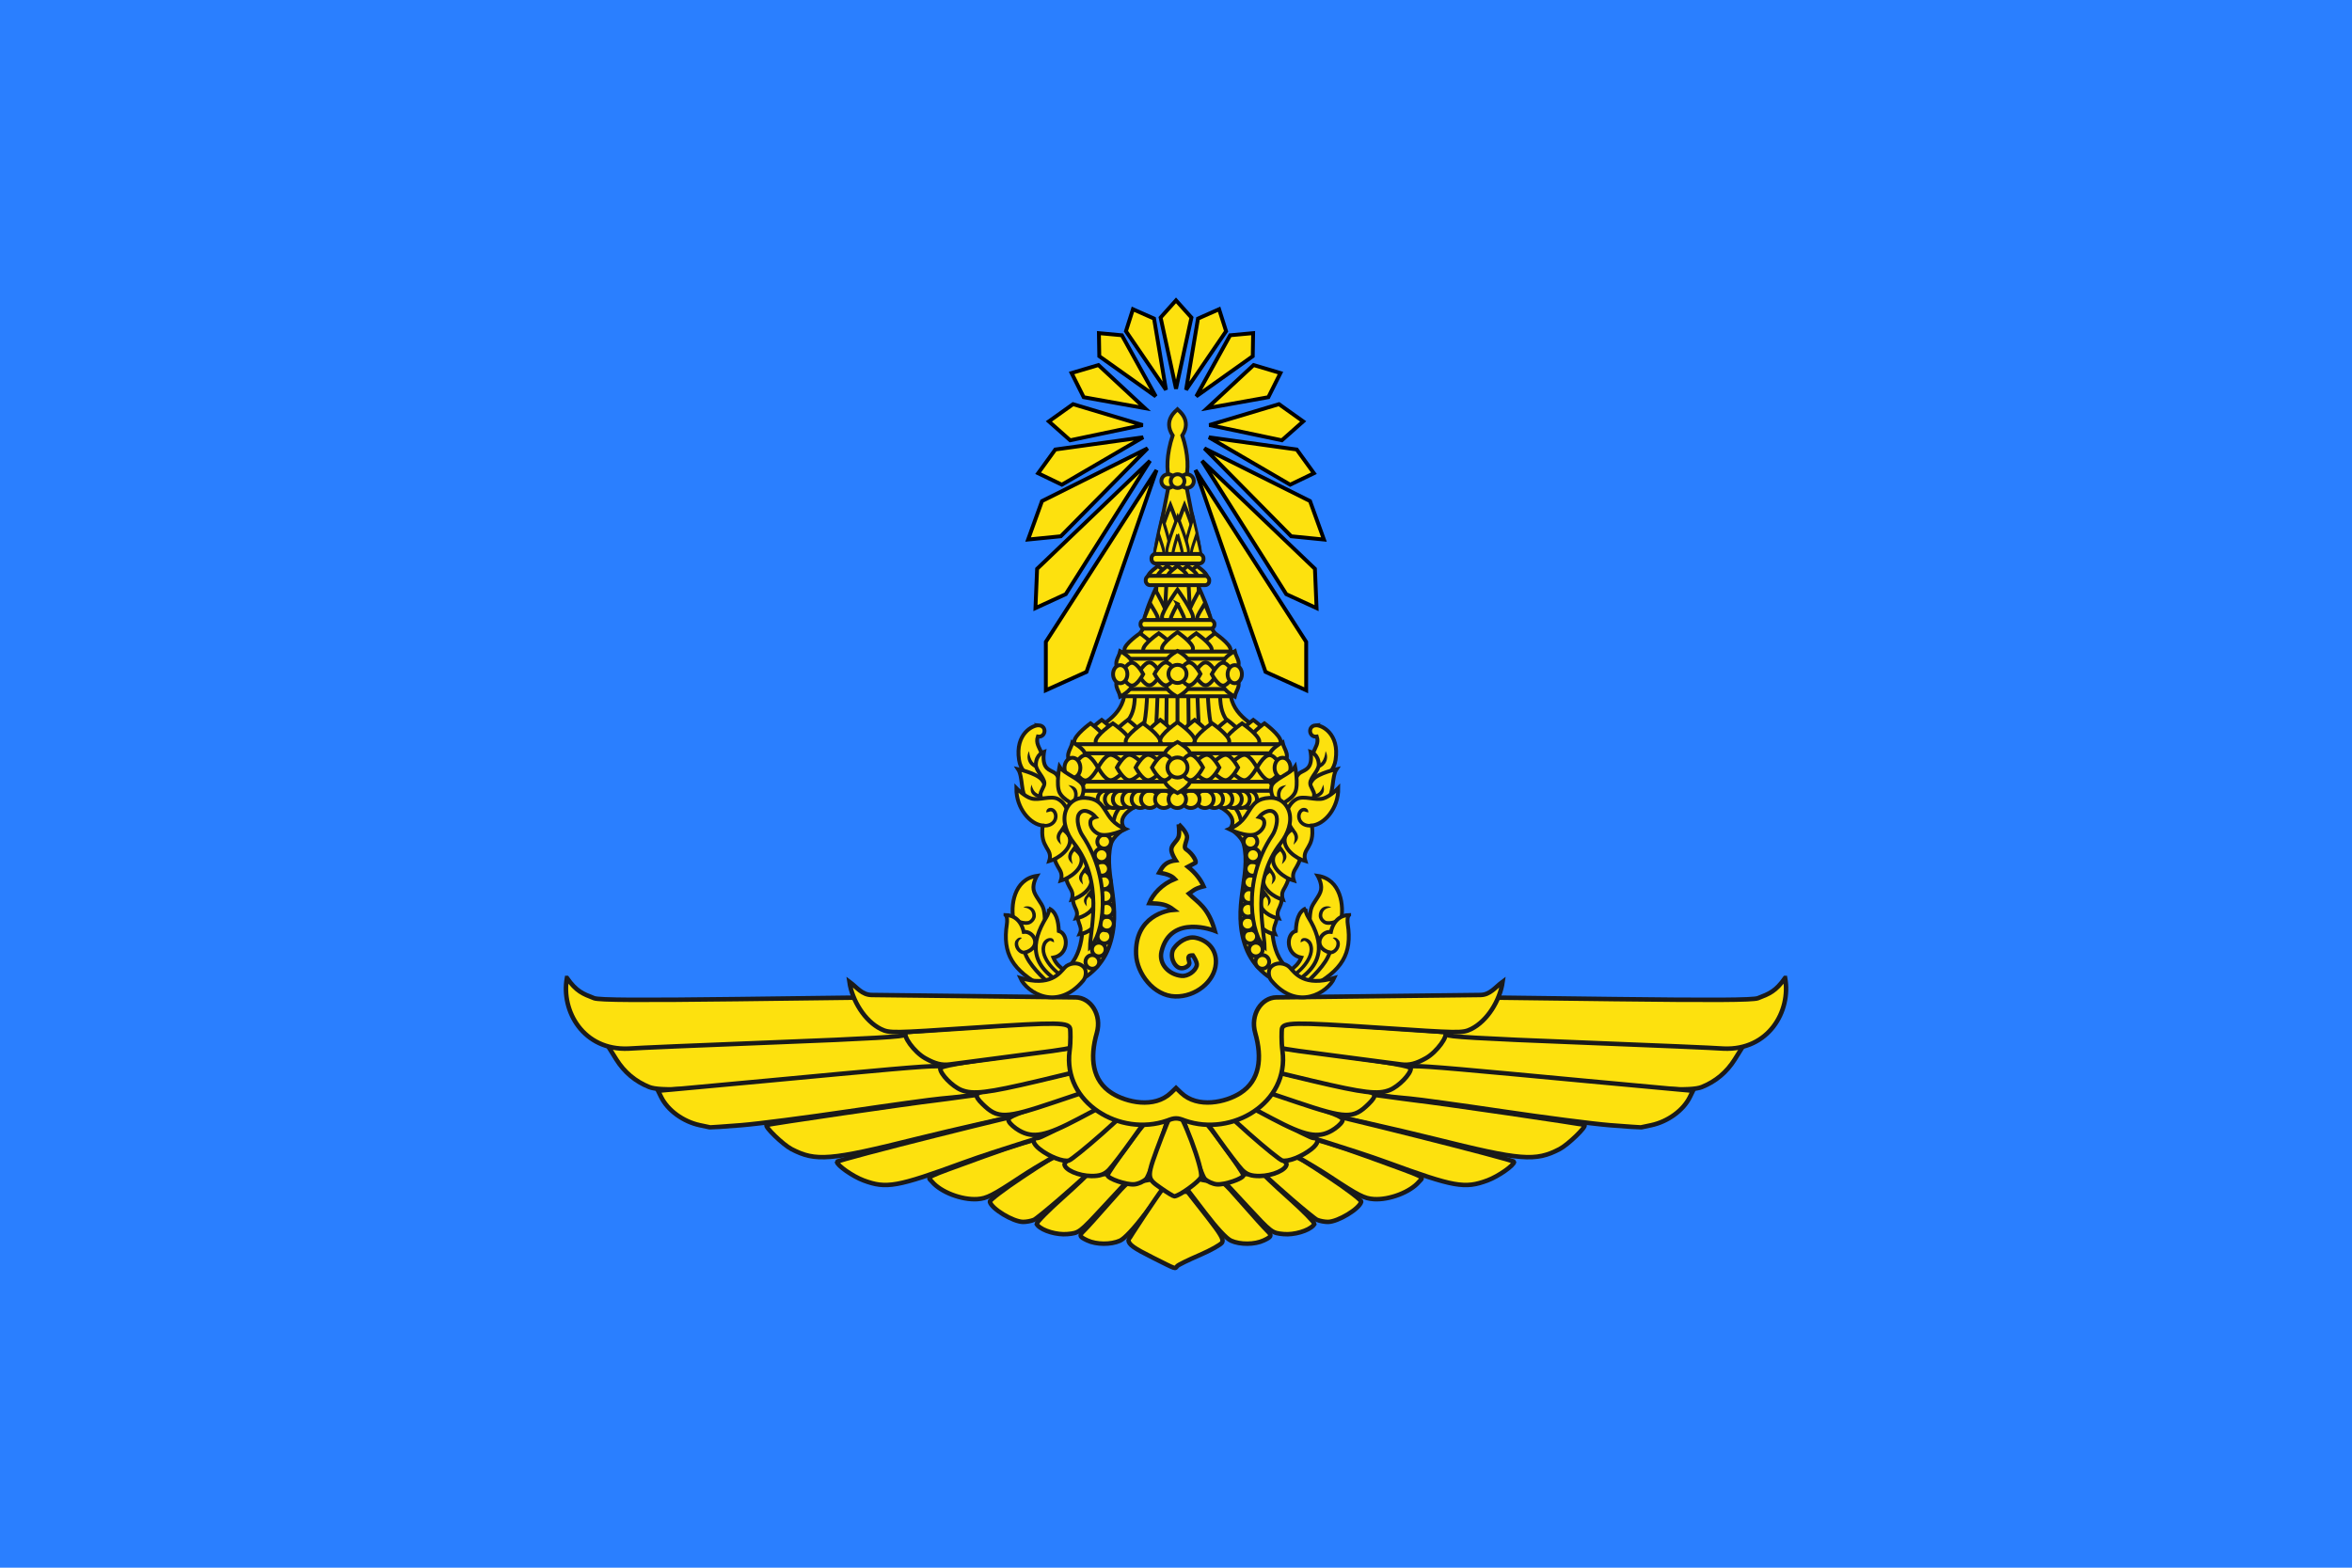 <?xml version="1.0" encoding="UTF-8"?>
<svg version="1.0" viewBox="0 0 9000 6000" xmlns="http://www.w3.org/2000/svg" xmlns:cc="http://creativecommons.org/ns#" xmlns:dc="http://purl.org/dc/elements/1.1/" xmlns:rdf="http://www.w3.org/1999/02/22-rdf-syntax-ns#" xmlns:xlink="http://www.w3.org/1999/xlink">
<g transform="translate(4125 2467.6)">
<rect x="-4125" y="-2467.6" width="9e3" height="6e3" fill="#2a7fff"/>
<g transform="matrix(9.816 0 0 9.816 -6993.9 -1914.1)" fill="#fde10e">
<path d="m750.71 60.725-6.006 6.701 6.006 27.762 6.008-27.762zm-16.793 3.455-2.725 8.578 15.602 22.848-4.646-27.781zm33.586 0-8.229 3.644-4.646 27.781 15.602-22.848zm-46.852 9.322 0.15 8.998 22.004 15.639-13.193-23.807zm60.119 0-8.961 0.83-13.193 23.807 22.002-15.639zm-60.307 12.443-10.465 3.111 4.719 9.422 23.836 4.277zm60.494 0-18.092 16.811 23.838-4.277 4.719-9.422zm-70.389 15.25-9.422 6.723 8.295 7.361 28.283-5.938zm80.283 0-27.156 8.146 28.281 5.938 8.297-7.361zm-52.955 12.922-34.236 4.756-6.701 9.254 9.254 4.467zm25.627 0 31.684 18.477 9.254-4.467-6.701-9.254zm-23.887 4.293-41.166 20.566-5.424 14.998 12.764-1.275zm22.146 0 33.826 34.289 12.764 1.275-5.424-14.998zm-21.203 4.873-44.023 42.111-0.639 15.316 11.807-5.424zm20.258 0 32.855 52.004 11.809 5.424-0.639-15.316zm-17.721 3.617-43.15 66.982v18.865l15.848-7.168zm15.186 0 27.303 78.68 15.848 7.168v-18.865z" fill-rule="evenodd" stroke="#000" stroke-linecap="round" stroke-width="1.5"/>
<g transform="translate(.743 22.23)" fill-rule="evenodd" stroke="#1a1a1a" stroke-width="1.75">
<path d="m795.99 372.39c1.793 0.164 4.573 1.993 13.461 7.884 7.119 4.718 12.849 9.082 12.704 9.68-0.661 2.743-9.056 7.816-12.966 7.85-1.244 0.011-3.142-0.342-4.215-0.798-1.526-0.649-17.391-14.291-21.281-18.295-1.281-1.319 2.064-4.457 4.739-4.457 1.334 0 3.704-0.563 5.262-1.264 0.884-0.398 1.482-0.673 2.297-0.599z"/>
<path d="m772.35 378.24c0.458 0.015 0.955 0.178 1.541 0.466 1.362 0.668 3.1 0.68 5.727 0.033 2.08-0.512 3.808-0.664 3.808-0.299 0 0.365 4.723 4.873 10.495 10.012 5.592 4.979 9.974 9.448 10.001 10.146l-0.436 0.599c-1.904 2.082-7.479 3.757-11.6 3.36-4.567-0.44-4.633-0.477-14.333-10.944l-9.739-10.511 2.064-1.696c1.022-0.84 1.707-1.19 2.471-1.164z"/>
<path d="m757.96 380.68c0.393-0.03 0.802 0.124 1.279 0.399 0.881 0.507 3.163 0.784 5.088 0.632 3.442-0.273 3.635-0.143 11.454 8.782 4.372 4.989 8.664 9.75 9.536 10.578 1.609 1.53 1.943 2.153 0.669 2.994-0.425 0.28-1.037 0.593-1.832 0.965-3.529 1.651-9.18 1.698-12.733 0.1-1.791-0.805-5.468-4.746-10.204-10.944l-7.384-9.68 1.89-2.162c0.947-1.085 1.584-1.614 2.239-1.663z"/>
<path d="m851.59 324.86c0.1-0.246 110.09 4.09 116.43 4.59l2.733 0.233-2.965 4.757c-3.131 4.993-7.43 8.601-12.821 10.777-4.227 1.706-17.766 1.057-52.068-2.461-29.02-2.977-55.64-5.356-59.627-5.356h-2.617l3.808-2.728c3.059-2.181 5.25-5.216 7.123-9.813z"/>
<path d="m841.89 337.05c6.061-0.061 22.497 1.523 68.32 5.821 16.92 1.587 33.13 3.076 36.02 3.327l5.262 0.466-1.192 2.428c-2.518 5.186-8.6 9.63-15.088 11.011-1.935 0.412-3.693 0.779-3.925 0.832-0.232 0.053-5.75-0.31-12.239-0.832-6.49-0.522-25.262-2.953-41.718-5.389-16.456-2.436-32.747-4.687-36.224-4.99-3.477-0.303-8.012-0.759-10.059-1.031l-3.721-0.499 3.314-1.63c3.658-1.792 6.611-4.925 7.442-7.883 0.272-0.97 0.172-1.594 3.808-1.63z"/>
<path d="m818.84 347.44c0.495 0.01 1.05 0.04 1.686 0.068 2.816 0.108 18.398 2.412 22.57 2.885 9.714 1.101 65.625 9.256 66.11 9.646 0.819 0.66-6.441 7.677-9.71 9.38-9.427 4.912-15.028 4.452-48.957-4.025-14.753-3.686-37.934-8.789-39.461-9.139l-2.762-0.632 3.547-4.158c3.091-3.609 3.511-4.094 6.977-4.025z"/>
<path d="m800.65 364.94c2.516 0.158 12.361 3.135 23.995 7.379 24.224 8.836 21.859 7.671 20.031 9.846-3.376 4.015-11.522 7.144-17.589 6.753-3.715-0.24-5.974-1.375-17.065-8.715-7.031-4.653-16.611-9.834-16.611-10.174 0-1.371 4.033-4.575 6.367-5.056 0.223-0.046 0.513-0.056 0.872-0.033z"/>
<path d="m802.08 354.34c2.696-0.11 79.68 19.251 79.68 20.042 0 1.371-6.167 5.685-10.379 7.252-8.886 3.305-12.929 2.579-38.957-6.952-12.955-4.744-37.366-12.08-37.903-12.292-1.489-0.588 5.435-7.963 7.559-8.05z"/>
<path d="m752.86 355.27c0.667 0.086 2.101 0.371 3.683 0.765 3.364 0.838 4.814 2.304 11.798 11.84 4.379 5.979 7.95 11.264 7.921 11.722-0.085 1.355-7.26 3.813-10.375 3.562-1.583-0.127-3.694-1.087-4.712-2.142-1.506-1.56-9.492-25.226-8.698-25.777 0.03-0.021 0.16 0 0.383 0.031z"/>
<path d="m764.96 354.55c1.704-0.027 3.316 0.237 4.004 0.732 10.922 7.868 24.101 18.795 24.101 19.971 0 2.215-5.421 4.617-10.501 4.665-3.292 0.031-5.074-0.589-6.837-2.39-1.315-1.344-5.566-6.925-9.444-12.376l-7.064-9.908 4.042-0.578c0.565-0.081 1.132-0.107 1.7-0.116z"/>
<path d="m773.56 351.15c1.888-0.141 5.63 1.537 15.022 6.602 7.503 4.046 14.161 7.34 14.823 7.34 2.52 0 2.203 2.067-0.693 4.349-3.724 2.934-9.203 5.051-11.357 4.427-0.89-0.257-6.673-4.923-12.876-10.408-8.931-7.897-10.921-10.104-9.508-10.602 0.981-0.346 2.716-1.05 3.863-1.554 0.205-0.091 0.457-0.135 0.726-0.155z"/>
<path d="m783.27 346.06 16.155 5.436c15.039 5.075 16.093 5.599 15.277 7.204-0.483 0.949-2.274 2.511-4.009 3.504-5.439 3.111-10.369 2.129-23.179-4.65l-11.033-5.829 3.395-2.849 3.395-2.816z"/>
<path d="m786.39 338.77c0.298 0 7.551 1.617 16.102 3.613 8.551 1.996 17.664 3.914 20.248 4.255 5.332 0.705 5.776 1.77 2.283 5.201-5.975 5.867-8.743 5.776-28.178-0.777l-15.441-5.201 2.223-3.546c1.221-1.951 2.466-3.546 2.764-3.546z"/>
<path d="m787.77 329.77c0.119-0.196 12.25 1.322 26.962 3.35 18.829 2.596 26.751 4.024 26.754 4.85 9e-3 2.157-4.687 6.997-8.175 8.409-4.582 1.856-9.93 1.209-30.172-3.559-9.006-2.121-16.622-3.996-16.914-4.187-0.444-0.291 0.853-7.722 1.546-8.863z"/>
<path d="m795.77 320c4.998 0.014 13.188 0.596 26.572 1.464 17.479 1.133 32.059 2.219 32.387 2.428 1.703 1.091-3.098 7.704-7.326 10.079-3.968 2.229-6.527 2.853-9.71 2.428-1.622-0.217-12.25-1.599-23.606-3.094-28.968-3.811-26.107-2.981-26.107-7.651 0-4.167-0.539-5.68 7.791-5.655z"/>
<path d="m703.56 372.39c-1.793 0.164-4.573 1.993-13.461 7.884-7.119 4.718-12.849 9.082-12.704 9.68 0.661 2.743 9.056 7.816 12.966 7.85 1.244 0.011 3.142-0.342 4.215-0.798 1.526-0.649 17.391-14.291 21.281-18.295 1.281-1.319-2.064-4.457-4.739-4.457-1.334 0-3.704-0.563-5.262-1.264-0.884-0.398-1.482-0.673-2.297-0.599z"/>
<path d="m727.2 378.24c-0.458 0.015-0.955 0.178-1.541 0.466-1.362 0.668-3.1 0.68-5.727 0.033-2.08-0.512-3.808-0.664-3.808-0.299 0 0.365-4.723 4.873-10.495 10.012-5.592 4.979-9.974 9.448-10.001 10.146l0.436 0.599c1.904 2.082 7.479 3.757 11.6 3.36 4.567-0.44 4.633-0.477 14.333-10.944l9.739-10.511-2.064-1.696c-1.022-0.84-1.707-1.19-2.471-1.164z"/>
<path d="m741.59 380.68c-0.393-0.03-0.802 0.124-1.279 0.399-0.881 0.507-3.163 0.784-5.088 0.632-3.442-0.273-3.635-0.143-11.454 8.782-4.372 4.989-8.664 9.75-9.536 10.578-1.609 1.53-1.943 2.153-0.669 2.994 0.425 0.28 1.037 0.593 1.832 0.965 3.529 1.651 9.18 1.698 12.733 0.1 1.791-0.805 5.468-4.746 10.204-10.944l7.384-9.68-1.89-2.162c-0.947-1.085-1.584-1.614-2.239-1.663z"/>
<path d="m647.97 324.86c-0.1-0.246-110.09 4.09-116.43 4.59l-2.733 0.233 2.965 4.757c3.131 4.993 7.43 8.601 12.821 10.777 4.227 1.706 17.766 1.057 52.068-2.461 29.02-2.977 55.64-5.356 59.627-5.356h2.617l-3.808-2.728c-3.059-2.181-5.25-5.216-7.123-9.813z"/>
<path d="m657.66 337.05c-6.061-0.061-22.497 1.523-68.32 5.821-16.92 1.587-33.13 3.076-36.02 3.327l-5.262 0.466 1.192 2.428c2.518 5.186 8.6 9.63 15.088 11.011 1.935 0.412 3.693 0.779 3.925 0.832 0.232 0.053 5.75-0.31 12.239-0.832 6.49-0.522 25.262-2.953 41.718-5.389 16.456-2.436 32.747-4.687 36.224-4.99 3.477-0.303 8.012-0.759 10.059-1.031l3.721-0.499-3.314-1.63c-3.658-1.792-6.611-4.925-7.442-7.883-0.272-0.97-0.172-1.594-3.808-1.63z"/>
<path d="m680.72 347.44c-0.495 0.01-1.05 0.04-1.686 0.068-2.816 0.108-18.398 2.412-22.57 2.885-9.714 1.101-65.625 9.256-66.11 9.646-0.819 0.66 6.441 7.677 9.71 9.38 9.427 4.912 15.028 4.452 48.957-4.025 14.753-3.686 37.934-8.789 39.461-9.139l2.762-0.632-3.547-4.158c-3.091-3.609-3.511-4.094-6.977-4.025z"/>
<path d="m698.91 364.94c-2.516 0.158-12.361 3.135-23.995 7.379-24.224 8.836-21.859 7.671-20.031 9.846 3.376 4.015 11.522 7.144 17.589 6.753 3.715-0.24 5.974-1.375 17.065-8.715 7.031-4.653 16.611-9.834 16.611-10.174 0-1.371-4.033-4.575-6.367-5.056-0.223-0.046-0.513-0.056-0.872-0.033z"/>
<path d="m697.47 354.34c-2.696-0.11-79.68 19.251-79.68 20.042 0 1.371 6.167 5.685 10.379 7.252 8.886 3.305 12.929 2.579 38.957-6.952 12.955-4.744 37.366-12.08 37.903-12.292 1.489-0.588-5.435-7.963-7.559-8.05z"/>
<path d="m746.69 355.27c-0.667 0.086-2.101 0.371-3.683 0.765-3.364 0.838-4.814 2.304-11.798 11.84-4.379 5.979-7.95 11.264-7.921 11.722 0.085 1.355 7.26 3.813 10.375 3.562 1.583-0.127 3.694-1.087 4.712-2.142 1.506-1.56 9.492-25.226 8.698-25.777-0.03-0.021-0.16 0-0.383 0.031z"/>
<path d="m734.59 354.55c-1.704-0.027-3.316 0.237-4.004 0.732-10.922 7.868-24.101 18.795-24.101 19.971 0 2.215 5.421 4.617 10.501 4.665 3.292 0.031 5.074-0.589 6.837-2.39 1.315-1.344 5.566-6.925 9.444-12.376l7.064-9.908-4.042-0.578c-0.565-0.081-1.132-0.107-1.7-0.116z"/>
<path d="m725.99 351.15c-1.888-0.141-5.63 1.537-15.022 6.602-7.503 4.046-14.161 7.34-14.823 7.34-2.52 0-2.203 2.067 0.693 4.349 3.724 2.934 9.203 5.051 11.357 4.427 0.89-0.257 6.673-4.923 12.876-10.408 8.931-7.897 10.921-10.104 9.508-10.602-0.981-0.346-2.716-1.05-3.863-1.554-0.205-0.091-0.457-0.135-0.726-0.155z"/>
<path d="m716.28 346.06-16.155 5.436c-15.039 5.075-16.093 5.599-15.277 7.204 0.483 0.949 2.274 2.511 4.009 3.504 5.439 3.111 10.369 2.129 23.179-4.65l11.033-5.829-3.395-2.849-3.395-2.816z"/>
<path d="m713.16 338.77c-0.298 0-7.551 1.617-16.102 3.613-8.551 1.996-17.664 3.914-20.248 4.255-5.332 0.705-5.776 1.77-2.283 5.201 5.975 5.867 8.743 5.776 28.178-0.777l15.441-5.201-2.223-3.546c-1.221-1.951-2.466-3.546-2.764-3.546z"/>
<path d="m711.78 329.77c-0.119-0.196-12.25 1.322-26.962 3.35-18.829 2.596-26.751 4.024-26.754 4.85-9e-3 2.157 4.687 6.997 8.175 8.409 4.582 1.856 9.93 1.209 30.172-3.559 9.006-2.121 16.622-3.996 16.914-4.187 0.444-0.291-0.853-7.722-1.546-8.863z"/>
<path d="m703.78 320c-4.998 0.014-13.188 0.596-26.572 1.464-17.479 1.133-32.059 2.219-32.387 2.428-1.703 1.091 3.098 7.704 7.326 10.079 3.968 2.229 6.527 2.853 9.71 2.428 1.622-0.217 12.25-1.599 23.606-3.094 28.968-3.811 26.107-2.981 26.107-7.651 0-4.167 0.539-5.68-7.791-5.655z"/>
<path d="m754.53 386.11c0.578 0.688 4.013 5.071 7.646 9.746 5.286 6.802 6.441 8.796 5.756 9.979-0.471 0.813-4.386 3.019-8.722 4.89-4.336 1.871-8.287 3.792-8.751 4.291-1.057 1.137 0.16 1.573-9.448-3.227-7.621-3.807-9.529-5.184-9.565-6.886-0.01-0.467 11.372-17.55 13.17-19.759z"/>
<path d="m750.08 354.42c2.099 0.34 10.516 22.807 9.668 25.813-0.482 1.708-8.582 7.584-10.464 7.584-0.376 0-2.832-1.497-5.422-3.326-5.576-3.939-5.569-3.765 0.455-19.692 3.092-8.174 4.435-10.593 5.763-10.378z"/>
<path d="m512.52 302.69c-2.338 12.877 6.402 28.335 24.014 27.543 2.55-0.222 28.085-1.321 56.778-2.428 37.406-1.444 51.765-2.281 50.702-2.961-5.144-3.289-8.064-6.307-9.855-10.179l-2.035-4.391-53.057 0.665c-37.624 0.457-53.952 0.416-55.964-0.366-4.354-1.692-6.893-2.625-10.582-7.884z"/>
<path d="m987.41 302.69c2.338 12.877-6.402 28.335-24.014 27.543-2.55-0.222-28.085-1.321-56.778-2.428-37.406-1.444-51.765-2.281-50.702-2.961 5.144-3.289 8.064-6.307 9.855-10.179l2.035-4.391 53.057 0.665c37.624 0.457 53.952 0.416 55.964-0.366 4.354-1.692 6.893-2.625 10.582-7.884z"/>
<path d="m753.46 358.33c18.335 6.395 40.715-6.905 38-27.237-0.495-3.709-0.304-7.753-0.235-8.389 0.295-2.756 4.492-2.837 37.27-0.632 32.38 2.179 33.069 2.187 36.544 0.532 6.312-3.154 11.202-11.14 12.254-18.428-2.873 2.116-4.879 5.112-8.678 5.156l-40.265 0.466-39.247 0.466c-5.803 0.069-10.312 6.695-8.251 13.904 2.795 9.771 1.782 18.577-5.873 23.437-5.593 3.55-16.556 6.077-23.03-0.123l-1.98-1.896-1.98 1.896c-6.445 6.231-17.437 3.674-23.03 0.123-7.656-4.86-8.668-13.666-5.873-23.437 2.062-7.209-2.448-13.836-8.251-13.904l-39.247-0.466-40.265-0.466c-3.799-0.044-5.806-3.04-8.678-5.156 1.052 7.287 5.942 15.274 12.254 18.428 3.474 1.654 4.164 1.647 36.544-0.532 32.778-2.205 36.975-2.124 37.27 0.632 0.069 0.636 0.26 4.68-0.235 8.389-2.715 20.332 19.665 33.632 38 27.237 1.566-0.595 2.457-0.891 3.491-0.882 1.035-8e-3 1.926 0.287 3.491 0.882z"/>
</g>
<g transform="matrix(.914 0 0 .914 -320.93 28.108)" stroke-width="1.642">
<g transform="translate(1049.3 35.502)">
<use transform="matrix(-1 0 0 1 247.45 0)" width="100%" height="100%" xlink:href="#j"/>
<g id="j" transform="matrix(-1 0 0 1 245.66 -3.762)">
<path d="m76.368 287.44 5.832 5.554s7.322-4.158 10.553-13.052c6.173-16.998-2.356-30.834 0.833-43.877 0.905-3.703 5.832-6.665 5.832-6.665-3.995-5.694 4.362-9.959 9.997-11.664-11.068-5.12-23.286-6.788-35.824-7.498 0.928 25.735 15.617 62.174 2.777 77.201z" fill="#fde10e" fill-rule="evenodd" stroke="#1a1a1a" stroke-width="1.642"/>
<path d="m94.424 229.68c0.072-5.475 1.705-9.8 6.943-12.219" fill="#fde10e" fill-rule="evenodd" stroke="#1a1a1a" stroke-width="1.642"/>
</g>
<g transform="translate(2.125 -3.762)">
<g transform="translate(.236)">
<use transform="matrix(-1 0 0 1 242.72 0)" width="100%" height="100%" fill="#fde10e" stroke-width="1.642" xlink:href="#d"/>
<g id="d">
<circle transform="rotate(90)" cx="216.76" cy="-91.126" r="3.743" fill="#fde10e" stroke="#1a1a1a" stroke-width="1.642"/>
<circle transform="rotate(90)" cx="216.76" cy="-94.188" r="3.743" fill="#fde10e" stroke="#1a1a1a" stroke-width="1.642"/>
<circle transform="rotate(90)" cx="216.76" cy="-97.598" r="3.743" fill="#fde10e" stroke="#1a1a1a" stroke-width="1.642"/>
<circle transform="rotate(90)" cx="216.76" cy="-101.6" r="3.743" fill="#fde10e" stroke="#1a1a1a" stroke-width="1.642"/>
<circle transform="rotate(90)" cx="216.76" cy="-105.6" r="3.743" fill="#fde10e" stroke="#1a1a1a" stroke-width="1.642"/>
<circle transform="rotate(90)" cx="216.76" cy="-109.6" r="3.743" fill="#fde10e" stroke="#1a1a1a" stroke-width="1.642"/>
<circle transform="rotate(90)" cx="216.76" cy="-115.6" r="3.743" fill="#fde10e" stroke="#1a1a1a" stroke-width="1.642"/>
</g>
</g>
<circle transform="rotate(90)" cx="216.76" cy="-121.6" r="3.743" stroke="#1a1a1a"/>
</g>
</g>
<g transform="translate(1051.5 31.74)">
<path d="m121.6 107.6s4.618-3.385 4.618-6.435c0-3.05-4.618-14.541-4.618-14.541s-4.618 11.491-4.618 14.541c0 3.05 4.618 6.435 4.618 6.435z" fill-rule="evenodd" stroke="#1a1a1a" stroke-width="1.642"/>
<path d="m131.03 112.1-6.133-31.446c1.566-3.816 1.374-11.252-1.258-19.071 4.27-6.602-1.624-10.688-2.043-11.117-0.419 0.429-6.313 4.515-2.043 11.117-2.632 7.819-2.824 15.255-1.258 19.071l-6.133 31.446" fill-rule="evenodd" stroke="#1a1a1a" stroke-width="1.642"/>
<g transform="translate(.214)" fill-rule="evenodd" stroke="#1a1a1a" stroke-width="1.642">
<path d="m124.38 112.36s4.618-3.385 4.618-6.435c0-3.05-4.618-14.541-4.618-14.541s-4.618 11.491-4.618 14.541c0 3.05 4.618 6.435 4.618 6.435z"/>
<path d="m118.38 112.36s4.618-3.385 4.618-6.435c0-3.05-4.618-14.541-4.618-14.541s-4.618 11.491-4.618 14.541c0 3.05 4.618 6.435 4.618 6.435z"/>
</g>
<g transform="matrix(.698 0 0 1.243 31.819 -50.312)" stroke-width="1.764">
<use transform="matrix(-1 0 0 1 250.12 -9.315)" width="100%" height="100%" xlink:href="#a"/>
<path d="m119.22 134.9s5.318-2.725 5.318-5.179-5.318-11.703-5.318-11.703-4.161 9.103-4.161 11.558 4.161 5.324 4.161 5.324z" fill-rule="evenodd" stroke="#1a1a1a"/>
<path d="m114.94 129.15c-0.185 0.436-0.268 0.795-0.366 1.154 0.34 0.348 0.788 0.764 1.355 1.172 0.756 0.544 1.011 0.643 1.555 0.949 0.544-0.306 0.801-0.405 1.557-0.949 0.567-0.408 1.012-0.826 1.353-1.175-0.098-0.358-0.181-0.717-0.366-1.152-0.792-1.804-2.227-3.799-2.978-5.133z" fill-rule="evenodd" stroke="#1a1a1a"/>
<path d="m128.73 134.9s6.62-2.725 6.62-5.179-6.62-11.703-6.62-11.703-6.62 9.248-6.62 11.703 6.62 5.179 6.62 5.179z" fill-rule="evenodd" stroke="#1a1a1a"/>
<path d="m128.72 124.16c-0.229 0.423-0.236 0.398-0.469 0.844-0.776 1.482-1.546 3.042-2.075 4.289-0.185 0.436-0.268 0.795-0.366 1.154 0.34 0.348 0.788 0.764 1.355 1.172 0.756 0.544 1.011 0.643 1.555 0.949 0.544-0.306 0.801-0.405 1.557-0.949 0.567-0.408 1.012-0.826 1.353-1.175-0.098-0.358-0.181-0.717-0.366-1.152-0.529-1.247-1.296-2.807-2.073-4.289-0.234-0.446-0.242-0.42-0.471-0.844z" fill-rule="evenodd" stroke="#1a1a1a"/>
</g>
<g transform="translate(1.27e-6)" stroke-width="1.642">
<g transform="translate(.024)">
<path d="m131.1 138.15-1.05-24.072h-16.95l-1.05 24.072z" fill="#fde10e" fill-rule="evenodd" stroke="#1a1a1a" stroke-width="1.642"/>
</g>
<g transform="translate(.033)" fill-rule="evenodd" stroke="#1a1a1a">
<path d="m116.32 135.08 0.496-9.853"/>
<path d="m126.81 135.08-0.496-9.853"/>
</g>
</g>
<g transform="translate(.201)" stroke-width="1.642">
<use transform="matrix(-1 0 0 1 242.79 0)" width="100%" height="100%" fill="#fde10e" stroke-width="1.642" xlink:href="#a"/>
<g id="a" transform="translate(-9.711)">
<path d="m121.6 144.22s5.318-2.725 5.318-5.179-5.318-11.703-5.318-11.703-4.161 9.103-4.161 11.558 4.161 5.324 4.161 5.324z" fill="#fde10e" fill-rule="evenodd" stroke="#1a1a1a" stroke-width="1.642"/>
<path d="m117.32 138.46c-0.185 0.436-0.268 0.795-0.366 1.154 0.34 0.348 0.788 0.764 1.355 1.172 0.756 0.544 1.011 0.643 1.555 0.949 0.544-0.306 0.801-0.405 1.557-0.949 0.567-0.408 1.012-0.826 1.353-1.175-0.098-0.358-0.181-0.717-0.366-1.152-0.792-1.804-2.227-3.799-2.978-5.133z" fill="#fde10e" fill-rule="evenodd" stroke="#1a1a1a" stroke-width="1.642"/>
</g>
</g>
<g transform="translate(5e-6)" fill-rule="evenodd" stroke="#1a1a1a" stroke-width="1.642">
<path d="m121.6 144.22s6.62-2.725 6.62-5.179-6.62-11.703-6.62-11.703-6.62 9.248-6.62 11.703 6.62 5.179 6.62 5.179z"/>
<path d="m121.6 133.48c-0.229 0.423-0.236 0.398-0.469 0.844-0.776 1.482-1.546 3.042-2.075 4.289-0.185 0.436-0.268 0.795-0.366 1.154 0.34 0.348 0.788 0.764 1.355 1.172 0.756 0.544 1.011 0.643 1.555 0.949 0.544-0.306 0.801-0.405 1.557-0.949 0.567-0.408 1.012-0.826 1.353-1.175-0.098-0.358-0.181-0.717-0.366-1.152-0.529-1.247-1.296-2.807-2.073-4.289-0.234-0.446-0.242-0.42-0.471-0.844z"/>
</g>
<g transform="translate(.208)" stroke-width="1.642">
<path d="m142.22 153.87-7.668-12.298h-26.332l-7.668 12.298z" fill="#fde10e" fill-rule="evenodd" stroke="#1a1a1a" stroke-width="1.642"/>
</g>
<g fill-rule="evenodd" stroke="#1a1a1a" stroke-width="1.642">
<path d="m158.57 188.67c-7.527-5.676-15.536-9.195-14.562-22.025h-44.814c0.974 12.829-7.035 16.349-14.562 22.025z"/>
<path d="m103.19 166.65c0.974 12.829-1.034 16.349-8.562 22.025m53.938 0c-7.527-5.676-9.536-9.195-8.562-22.025"/>
<path d="m117.05 165.64-0.262 24.385"/>
<path d="m108.96 165.4c-0.417 8.378-0.372 17.784-3.201 25.135"/>
<path d="m113.3 165.4c-0.34 12.363-0.68 18.345-1.019 24.365"/>
<path d="m121.6 165.26v24.387"/>
<path d="m126.15 165.64 0.262 24.385"/>
<path d="m134.24 165.4c0.417 8.378 0.372 17.784 3.201 25.135"/>
<path d="m129.9 165.4c0.34 12.363 0.68 18.345 1.019 24.365"/>
</g>
<g transform="translate(.539)" fill-rule="evenodd" stroke="#1a1a1a" stroke-width="1.642">
<g transform="matrix(-1 0 0 1 242.12 0)">
<path d="m105.06 158.13s6.62-2.725 6.62-5.179-6.62-6.979-6.62-6.979-6.62 4.525-6.62 6.979 6.62 5.179 6.62 5.179z"/>
<path d="m113.06 158.13s6.62-2.725 6.62-5.179-6.62-6.979-6.62-6.979-6.62 4.525-6.62 6.979 6.62 5.179 6.62 5.179z"/>
</g>
<path d="m105.06 158.13s6.62-2.725 6.62-5.179-6.62-6.979-6.62-6.979-6.62 4.525-6.62 6.979 6.62 5.179 6.62 5.179z"/>
<path d="m113.06 158.13s6.62-2.725 6.62-5.179-6.62-6.979-6.62-6.979-6.62 4.525-6.62 6.979 6.62 5.179 6.62 5.179z"/>
</g>
<path d="m121.6 157.64s6.62-2.725 6.62-5.179-6.62-6.979-6.62-6.979-6.62 4.525-6.62 6.979 6.62 5.179 6.62 5.179z" fill-rule="evenodd" stroke="#1a1a1a" stroke-width="1.642"/>
<g transform="translate(-.023)" stroke-width="1.642">
<use transform="matrix(-1 0 0 1 243.24 0)" width="100%" height="100%" fill="#fde10e" stroke-width="1.642" xlink:href="#f"/>
<g id="f">
<path d="m114.28 196.48s6.912-3.039 6.912-5.777c0-2.738-6.912-7.784-6.912-7.784s-6.912 5.047-6.912 7.784c0 2.738 6.912 5.777 6.912 5.777z" fill="#fde10e" fill-rule="evenodd" stroke="#1a1a1a" stroke-width="1.642"/>
<path d="m100.42 196.48s6.912-3.039 6.912-5.777c0-2.738-6.912-7.784-6.912-7.784s-6.912 5.047-6.912 7.784c0 2.738 6.912 5.777 6.912 5.777z" fill="#fde10e" fill-rule="evenodd" stroke="#1a1a1a" stroke-width="1.642"/>
<path d="m89.292 196.48s6.912-3.039 6.912-5.777c0-2.738-6.912-7.784-6.912-7.784s-6.912 5.047-6.912 7.784c0 2.738 6.912 5.777 6.912 5.777z" fill="#fde10e" fill-rule="evenodd" stroke="#1a1a1a" stroke-width="1.642"/>
<path d="m84.529 197.93s6.912-3.039 6.912-5.777c0-2.738-6.912-7.784-6.912-7.784s-6.912 5.047-6.912 7.784c0 2.738 6.912 5.777 6.912 5.777z" fill="#fde10e" fill-rule="evenodd" stroke="#1a1a1a" stroke-width="1.642"/>
<path d="m94.062 197.9s7.356-3.027 7.356-5.755-7.356-7.755-7.356-7.755-7.356 5.027-7.356 7.755 7.356 5.755 7.356 5.755z" fill="#fde10e" fill-rule="evenodd" stroke="#1a1a1a" stroke-width="1.642"/>
<path d="m106.88 197.85s7.356-3.027 7.356-5.755-7.356-7.755-7.356-7.755-7.356 5.027-7.356 7.755 7.356 5.755 7.356 5.755z" fill="#fde10e" fill-rule="evenodd" stroke="#1a1a1a" stroke-width="1.642"/>
</g>
<path d="m121.62 197.42s7.356-3.027 7.356-5.755-7.356-7.755-7.356-7.755-7.356 5.027-7.356 7.755 7.356 5.755 7.356 5.755z" fill-rule="evenodd" stroke="#1a1a1a"/>
</g>
<g stroke-width="1.642">
<rect x="77.577" y="195.76" width="88.042" height="14.939" ry="0" stroke="#1a1a1a"/>
<g transform="translate(-.447 .103)" stroke="#1a1a1a">
<rect x="77.922" y="209.19" width="88.247" height="3.872" ry="1.371"/>
<rect x="77.922" y="193.19" width="88.247" height="3.872" ry="1.371"/>
</g>
<g transform="translate(0 .153)">
<use transform="matrix(-1 0 0 1 243.2 0)" width="100%" height="100%" fill="#fde10e" stroke-width="1.642" xlink:href="#h"/>
<g id="h">
<path d="m76.796 203.14s5.406 2.814 5.406 5.349c0 2.535-5.406 5.349-5.406 5.349-0.836-3.784-3.742-5.06 0-10.697z" fill="#fde10e" fill-rule="evenodd" stroke="#1a1a1a" stroke-width="1.642"/>
<path d="m76.796 203.01s5.406-2.814 5.406-5.349c0-2.535-5.406-5.349-5.406-5.349-0.836 3.784-3.742 5.06 0 10.697z" fill="#fde10e" fill-rule="evenodd" stroke="#1a1a1a" stroke-width="1.642"/>
<g transform="matrix(0 1 -1 0 280.36 81.258)" fill="#fde10e" stroke-width="1.642">
<path d="m121.94 203.37s-5.406-2.814-5.406-5.349c0-2.535 5.406-5.349 5.406-5.349s5.406 2.814 5.406 5.349c0 2.535-5.406 5.349-5.406 5.349z" fill="#fde10e" fill-rule="evenodd" stroke="#1a1a1a" stroke-width="1.642"/>
</g>
<ellipse transform="rotate(90)" cx="203.2" cy="-76.796" rx="4.295" ry="3.392" fill="#fde10e" stroke="#1a1a1a" stroke-width="1.642"/>
</g>
</g>
<g transform="translate(-.088 9.2e-7)">
<use transform="matrix(-1 0 0 1 243.37 0)" width="100%" height="100%" fill="#fde10e" stroke-width="1.642" xlink:href="#g"/>
<g id="g">
<path id="c" d="m100.43 203.23s-4.721-5.406-7.256-5.406c-2.535 0-5.349 5.406-5.349 5.406s2.814 5.406 5.349 5.406c2.535 0 7.256-5.406 7.256-5.406z" fill="#fde10e" fill-rule="evenodd" stroke="#1a1a1a" stroke-width="1.642"/>
<use id="b" transform="translate(8)" width="100%" height="100%" fill="#fde10e" stroke-width="1.642" xlink:href="#c"/>
<use transform="translate(8)" width="100%" height="100%" fill="#fde10e" stroke-width="1.642" xlink:href="#b"/>
</g>
</g>
<g transform="translate(5e-6 9.2e-7)" stroke="#1a1a1a">
<g transform="matrix(-1 0 0 -1 243.54 406.79)" fill-rule="evenodd">
<path d="m121.94 203.75s-5.406 2.814-5.406 5.349c0 2.535 5.406 5.349 5.406 5.349s5.406-2.814 5.406-5.349c0-2.535-5.406-5.349-5.406-5.349z"/>
<path d="m121.94 203.37s-5.406-2.814-5.406-5.349c0-2.535 5.406-5.349 5.406-5.349s5.406 2.814 5.406 5.349c0 2.535-5.406 5.349-5.406 5.349z"/>
</g>
<path d="m121.41 203.23s-2.814-5.406-5.349-5.406c-2.535 0-5.349 5.406-5.349 5.406s2.814 5.406 5.349 5.406c2.535 0 5.349-5.406 5.349-5.406z" fill-rule="evenodd"/>
<path d="m121.79 203.23s2.814-5.406 5.349-5.406c2.535 0 5.349 5.406 5.349 5.406s-2.814 5.406-5.349 5.406c-2.535 0-5.349-5.406-5.349-5.406z" fill-rule="evenodd"/>
<circle transform="rotate(90)" cx="203.23" cy="-121.6" r="4.295"/>
</g>
</g>
<g transform="translate(.539)">
<rect x="98.535" y="156.02" width="45.047" height="14.547" ry="0" stroke="#1a1a1a" stroke-width="1.642"/>
<g transform="translate(.195 -.159)" stroke="#1a1a1a" stroke-width="1.642">
<rect x="96.735" y="169.91" width="48.258" height="3.088" ry="1.371"/>
<rect x="96.735" y="153.91" width="48.258" height="3.088" ry="1.371"/>
</g>
<g transform="translate(.118 -7.3e-6)" fill-rule="evenodd" stroke="#1a1a1a" stroke-width="1.642">
<path d="m128.13 163.29s2.532-4.865 4.814-4.865 4.814 4.865 4.814 4.865-2.532 4.865-4.814 4.865-4.814-4.865-4.814-4.865z"/>
<path d="m113.76 163.29s-2.532-4.865-4.814-4.865-4.814 4.865-4.814 4.865 2.532 4.865 4.814 4.865 4.814-4.865 4.814-4.865z"/>
</g>
<g transform="matrix(.9 0 0 .9 6.636 -1.189)" stroke="#1a1a1a" stroke-width="1.824">
<path d="m127.14 182.57s5.406-2.814 5.406-5.349c0-2.535-5.406-5.349-5.406-5.349s-5.406 2.814-5.406 5.349c0 2.535 5.406 5.349 5.406 5.349z" fill-rule="evenodd"/>
<path d="m127.14 182.95s5.406 2.814 5.406 5.349c0 2.535-5.406 5.349-5.406 5.349s-5.406-2.814-5.406-5.349c0-2.535 5.406-5.349 5.406-5.349z" fill-rule="evenodd"/>
<path d="m126.95 182.76s-2.814-5.406-5.349-5.406c-2.535 0-5.349 5.406-5.349 5.406s2.814 5.406 5.349 5.406c2.535 0 5.349-5.406 5.349-5.406z" fill-rule="evenodd"/>
<path d="m127.33 182.76s2.814-5.406 5.349-5.406c2.535 0 5.349 5.406 5.349 5.406s-2.814 5.406-5.349 5.406c-2.535 0-5.349-5.406-5.349-5.406z" fill-rule="evenodd"/>
<circle transform="rotate(90)" cx="182.76" cy="-127.14" r="4.295"/>
</g>
<g stroke-width="1.642">
<g id="e" transform="matrix(.9 0 0 .9 -14.363 -1.189)">
<path d="m123.33 182.82s5.406 2.814 5.406 5.349c0 2.535-5.406 5.349-5.406 5.349-0.836-3.784-3.742-5.06 0-10.697z" fill="#fde10e" fill-rule="evenodd" stroke="#1a1a1a" stroke-width="1.824"/>
<path d="m123.33 182.69s5.406-2.814 5.406-5.349c0-2.535-5.406-5.349-5.406-5.349-0.836 3.784-3.742 5.06 0 10.697z" fill="#fde10e" fill-rule="evenodd" stroke="#1a1a1a" stroke-width="1.824"/>
<path d="m123.53 182.89s2.814-5.406 5.349-5.406c2.535 0 5.349 5.406 5.349 5.406s-2.814 5.406-5.349 5.406c-2.535 0-5.349-5.406-5.349-5.406z" fill="#fde10e" fill-rule="evenodd" stroke="#1a1a1a" stroke-width="1.824"/>
<ellipse transform="rotate(90)" cx="182.89" cy="-123.33" rx="4.295" ry="3.392" fill="#fde10e" stroke="#1a1a1a" stroke-width="1.824"/>
</g>
<use transform="matrix(-1 0 0 1 242.12 0)" width="100%" height="100%" fill="#fde10e" stroke-width="1.642" xlink:href="#e"/>
</g>
</g>
<rect x="110.5" y="112.12" width="22.191" height="4.085" ry="1.814" stroke="#1a1a1a" stroke-width="1.642"/>
<rect x="105.84" y="140.3" width="31.526" height="3.684" ry="1.636" stroke="#1a1a1a" stroke-width="1.642"/>
<path d="m121.6 125.2s4.309-1.774 4.309-3.371-4.309-4.543-4.309-4.543-4.309 2.945-4.309 4.543 4.309 3.371 4.309 3.371z" fill-rule="evenodd" stroke="#1a1a1a" stroke-width="1.642"/>
<g transform="translate(.204)" fill-rule="evenodd" stroke="#1a1a1a" stroke-width="1.642">
<path d="m113.08 125.2s4.309-1.774 4.309-3.371-4.309-4.543-4.309-4.543-4.309 2.945-4.309 4.543 4.309 3.371 4.309 3.371z"/>
<path d="m117.08 125.2s4.309-1.774 4.309-3.371-4.309-4.543-4.309-4.543-4.309 2.945-4.309 4.543 4.309 3.371 4.309 3.371z"/>
<g transform="matrix(-1 0 0 1 242.79 0)">
<path d="m113.08 125.2s4.309-1.774 4.309-3.371-4.309-4.543-4.309-4.543-4.309 2.945-4.309 4.543 4.309 3.371 4.309 3.371z"/>
<path d="m117.08 125.2s4.309-1.774 4.309-3.371-4.309-4.543-4.309-4.543-4.309 2.945-4.309 4.543 4.309 3.371 4.309 3.371z"/>
</g>
</g>
<path d="m121.6 125.2s4.309-1.774 4.309-3.371-4.309-4.543-4.309-4.543-4.309 2.945-4.309 4.543 4.309 3.371 4.309 3.371z" fill-rule="evenodd" stroke="#1a1a1a" stroke-width="1.642"/>
<rect x="108.06" y="121.46" width="27.07" height="3.972" ry="1.764" stroke="#1a1a1a" stroke-width="1.642"/>
<g transform="translate(1.3182e-6)" stroke-width="2.175">
<g transform="matrix(.755 0 0 .755 6.124 14.384)">
<circle transform="rotate(90)" cx="88.292" cy="-147.7" r="3.866" fill="#fde10e" stroke="#1a1a1a" stroke-width="2.175"/>
</g>
<g transform="matrix(.755 0 0 .755 14.124 14.384)">
<circle transform="rotate(90)" cx="88.292" cy="-147.7" r="3.866" fill="#fde10e" stroke="#1a1a1a" stroke-width="2.175"/>
</g>
<g transform="matrix(.755 0 0 .755 10.124 14.384)">
<circle transform="rotate(90)" cx="88.292" cy="-147.7" r="3.866" fill="#fde10e" stroke="#1a1a1a" stroke-width="2.175"/>
</g>
</g>
</g>
<g transform="translate(1049.3 35.502)">
<g id="i" fill="#fde10e" stroke-width="1.642">
<path d="m193.44 265.34c1.648-6.96-0.079-18.253-9.839-19.677 0 0 1.889 3.171 1.428 5.871-0.49 2.872-3.583 5.583-4.285 8.41-1.478 5.957 0.476 18.725 0.476 18.725l-9.204 11.584 8.728 2.539 12.695-16.186z" fill="#fde10e" fill-rule="evenodd" stroke="#1a1a1a" stroke-width="1.642"/>
<path d="m184.04 262.76c0.054 1.251 0.781 2.37 1.891 3.16 1.535 1.093 3.618 0.635 5.299 0.098 1.681-0.537 3.047-1.283 3.047-1.283l-0.719-1.316s-1.263 0.685-2.785 1.172c-1.522 0.486-3.216 0.645-3.971 0.107-0.828-0.589-1.233-1.286-1.264-2.002-0.031-0.716 0.212-1.965 1.311-2.731 0.774-0.539 1.17-0.599 2.573-0.895-1.062-0.523-2.656-0.583-3.783 0.224-1.127 0.807-1.653 2.216-1.599 3.466z" color="#000000" color-rendering="auto" fill="#1a1a1a" fill-rule="evenodd" image-rendering="auto" shape-rendering="auto" solid-color="#000000" style="block-progression:tb;isolation:auto;mix-blend-mode:normal;text-decoration-color:#000000;text-decoration-line:none;text-decoration-style:solid;text-indent:0;text-transform:none;white-space:normal"/>
<g stroke-width="1.642">
<path transform="matrix(.921 -.39 .39 .921 -105.16 94.713)" d="m197.01 262.38c-0.836 0.707-0.767 2.712-0.592 3.859 1.955 12.757-1.518 22.039-18.435 23.601l-2.335-3.579c2.683-2.813 7.183-1.262 11.306-5.305-5.715-3.747-2.104-11.89 2.29-11.364 1.88-4.006 4.261-7.193 7.766-7.211z" fill="#fde10e" fill-rule="evenodd" stroke="#1a1a1a" stroke-width="1.642"/>
<path d="m177.76 273.4c0.665-0.082 1.698 0.956 1.977 1.602 1.085 2.522-0.18 5.58-2.246 8.199-1.033 1.309-2.245 2.485-3.373 3.379s-2.202 1.504-2.801 1.691l0.445 1.434c0.945-0.295 2.069-0.983 3.287-1.949s2.504-2.211 3.619-3.625c2.231-2.828 3.863-6.43 2.447-9.721-0.569-1.321-1.954-2.336-3.42-2.199-0.947 0.088-1.406 0.734-1.395 1.86 1.46-0.672 1.363-0.66 1.46-0.672z" color="#000000" color-rendering="auto" fill="#1a1a1a" fill-rule="evenodd" image-rendering="auto" shape-rendering="auto" solid-color="#000000" style="block-progression:tb;isolation:auto;mix-blend-mode:normal;text-decoration-color:#000000;text-decoration-line:none;text-decoration-style:solid;text-indent:0;text-transform:none;white-space:normal"/>
<path d="m197.01 262.38c-0.836 0.707-0.767 2.712-0.592 3.859 1.955 12.757-2.445 19.751-15.732 26.985l-2.616-1.286c2.884-2.728 9.083-8.384 10.643-13.512-7.542-2.28-3.864-9.361 0.531-8.835 1.042-4.878 4.261-7.193 7.766-7.211z" fill="#fde10e" fill-rule="evenodd" stroke="#1a1a1a" stroke-width="1.642"/>
<path d="m191.48 273.78c0.216 0.478 0.136 1.32-0.087 1.92-0.223 0.6-0.659 1.17-1.168 1.525-0.509 0.355-1.054 0.502-1.617 0.371l-0.34 1.461c1.027 0.238 2.032-0.054 2.816-0.602 0.784-0.548 1.384-1.344 1.715-2.234 0.331-0.89 0.391-1.903-0.021-2.816-0.777-1.037-1.608-1.721-2.79-1.278 1.183 0.915 1.276 1.175 1.492 1.653z" color="#000000" color-rendering="auto" fill="#1a1a1a" fill-rule="evenodd" image-rendering="auto" shape-rendering="auto" solid-color="#000000" style="block-progression:tb;isolation:auto;mix-blend-mode:normal;text-decoration-color:#000000;text-decoration-line:none;text-decoration-style:solid;text-indent:0;text-transform:none;white-space:normal"/>
</g>
<g transform="matrix(-1 0 0 1 245.66 -3.762)" fill="#fde10e" stroke-width="1.642">
<circle transform="rotate(90)" cx="286.14" cy="-85.68" r="2.916" fill="#fde10e" stroke="#1a1a1a" stroke-width="1.642"/>
<circle transform="rotate(90)" cx="280.86" cy="-88.44" r="2.916" fill="#fde10e" stroke="#1a1a1a" stroke-width="1.642"/>
<circle transform="rotate(90)" cx="275.34" cy="-90.84" r="2.916" fill="#fde10e" stroke="#1a1a1a" stroke-width="1.642"/>
<circle transform="rotate(90)" cx="269.82" cy="-91.92" r="2.916" fill="#fde10e" stroke="#1a1a1a" stroke-width="1.642"/>
<circle transform="rotate(90)" cx="263.94" cy="-91.8" r="2.916" fill="#fde10e" stroke="#1a1a1a" stroke-width="1.642"/>
<circle transform="rotate(90)" cx="258.06" cy="-91.32" r="2.916" fill="#fde10e" stroke="#1a1a1a" stroke-width="1.642"/>
<circle transform="rotate(90)" cx="252.18" cy="-90.72" r="2.916" fill="#fde10e" stroke="#1a1a1a" stroke-width="1.642"/>
<circle transform="rotate(90)" cx="246.42" cy="-89.88" r="2.916" fill="#fde10e" stroke="#1a1a1a" stroke-width="1.642"/>
<circle transform="rotate(90)" cx="234.86" cy="-90.729" r="2.916" fill="#fde10e" stroke="#1a1a1a" stroke-width="1.642"/>
<circle transform="rotate(90)" cx="240.63" cy="-89.655" r="2.916" fill="#fde10e" stroke="#1a1a1a" stroke-width="1.642"/>
<path d="m62.887 185.22c-2.513-0.189-10.191 3.547-8.454 14.781 1.193 7.715 9.387 9.666 9.387 9.666s1.663-8.658 0.123-12.795c-0.823-2.209-2.468-4.055-1.506-6.859 3.373 0.547 4.062-4.521 0.45-4.794z" fill="#fde10e" fill-rule="evenodd" stroke="#1a1a1a" stroke-width="1.642"/>
<path d="m58.865 201.46c0.826 1.22 2.108 1.926 3.509 2.352l0.437-1.436c-1.208-0.368-2.131-0.912-2.705-1.758-0.573-0.846-1.239-2.402-1.412-4.385-1.067 2.046-0.655 4.007 0.171 5.227z" color="#000000" color-rendering="auto" fill="#1a1a1a" fill-rule="evenodd" image-rendering="auto" shape-rendering="auto" solid-color="#000000" style="block-progression:tb;isolation:auto;mix-blend-mode:normal;text-decoration-color:#000000;text-decoration-line:none;text-decoration-style:solid;text-indent:0;text-transform:none;white-space:normal"/>
<g transform="matrix(.399 -.917 .917 .399 -200.33 280.97)" stroke-width="1.642">
<path d="m165.22 218.86s-4.015-3.397-3.267-7.748c0.566-3.296 8.051-5.363 10.151-8.634 0 0 1.535 7.67 0 10.968-1.553 3.337-6.884 5.414-6.884 5.414z" fill="#fde10e" fill-rule="evenodd" stroke="#1a1a1a" stroke-width="1.642"/>
<path d="m164.59 212.76c-0.469 1.397-0.253 2.844 0.258 4.217l1.406-0.523c-0.44-1.184-0.568-2.248-0.242-3.217 0.325-0.969 0.869-1.599 2.34-2.939-2.274 0.392-3.293 1.065-3.762 2.462z" color="#000000" color-rendering="auto" fill="#1a1a1a" fill-rule="evenodd" image-rendering="auto" shape-rendering="auto" solid-color="#000000" style="block-progression:tb;isolation:auto;mix-blend-mode:normal;text-decoration-color:#000000;text-decoration-line:none;text-decoration-style:solid;text-indent:0;text-transform:none;white-space:normal"/>
</g>
<path d="m74.77 224.07s-10.399-1.874-11.201-9.101c-0.173-1.555 1.837-3.624 1.68-5.181-0.262-2.598-3.688-5.23-3.64-7.841 0.081-4.409 3.501-5.461 3.501-5.461s-0.592 2.982 0.14 5.181c1.064 3.194 3.943 2.82 5.321 4.761 1.55 2.184 3.08 7.421 3.08 7.421l5.041 4.761z" fill="#fde10e" fill-rule="evenodd" stroke="#1a1a1a" stroke-width="1.642"/>
<g transform="matrix(-1 0 0 1 243.79 .392)" stroke-width="1.642">
<path d="m165.22 218.86s-4.015-3.397-3.267-7.748c0.566-3.296 8.051-5.363 10.151-8.634 0 0 1.535 7.67 0 10.968-1.553 3.337-6.884 5.414-6.884 5.414z" fill="#fde10e" fill-rule="evenodd" stroke="#1a1a1a" stroke-width="1.642"/>
<path d="m164.59 212.76c-0.469 1.397-0.253 2.844 0.258 4.217l1.406-0.523c-0.44-1.184-0.568-2.248-0.242-3.217 0.325-0.969 0.869-1.599 2.34-2.939-2.274 0.392-3.293 1.065-3.762 2.462z" color="#000000" color-rendering="auto" fill="#1a1a1a" fill-rule="evenodd" image-rendering="auto" shape-rendering="auto" solid-color="#000000" style="block-progression:tb;isolation:auto;mix-blend-mode:normal;text-decoration-color:#000000;text-decoration-line:none;text-decoration-style:solid;text-indent:0;text-transform:none;white-space:normal"/>
</g>
<g transform="matrix(.696 .124 -.11 .758 81.53 75.89)" fill="#fde10e" stroke-width="2.232">
<path d="m35.756 240.31c-1.338 9.954 4.552 9.562 2.765 15.192 3.998-1.08 10.119-5.5 8.665-10.324-0.493-1.636-2.95-3.318-2.95-3.318s2.48-3.674 2.397-5.899c-0.104-2.76-10.877 4.35-10.877 4.35z" fill="#fde10e" fill-rule="evenodd" stroke="#1a1a1a" stroke-width="2.232"/>
</g>
<g transform="matrix(.792 .089 -.089 .792 70.933 61.822)" stroke-width="2.06">
<path d="m35.756 240.31c-1.338 9.954 4.552 9.562 2.765 15.192 3.998-1.08 10.119-5.5 8.665-10.324-0.493-1.636-2.95-3.318-2.95-3.318s2.48-3.674 2.397-5.899c-0.104-2.76-10.877 4.35-10.877 4.35z" fill="#fde10e" fill-rule="evenodd" stroke="#1a1a1a" stroke-width="2.06"/>
<path d="m44.329 240.98c-1.179 0.87-2.151 1.961-2.523 3.387-0.372 1.426 0.111 2.548 1.799 4.121-0.498-1.927-0.608-2.751-0.35-3.74 0.258-0.989 0.949-1.811 1.965-2.561z" color="#000000" color-rendering="auto" fill="#1a1a1a" fill-rule="evenodd" image-rendering="auto" shape-rendering="auto" solid-color="#000000" style="block-progression:tb;isolation:auto;mix-blend-mode:normal;text-decoration-color:#000000;text-decoration-line:none;text-decoration-style:solid;text-indent:0;text-transform:none;white-space:normal"/>
</g>
<g transform="matrix(.927 .02 -.02 .927 46.29 21.982)" stroke-width="1.771">
<path d="m35.756 240.31c-1.338 9.954 4.552 9.562 2.765 15.192 3.998-1.08 10.119-5.5 8.665-10.324-0.493-1.636-2.95-3.318-2.95-3.318s2.48-3.674 2.397-5.899c-0.104-2.76-10.877 4.35-10.877 4.35z" fill="#fde10e" fill-rule="evenodd" stroke="#1a1a1a" stroke-width="1.771"/>
<path d="m44.329 240.98c-1.179 0.87-2.151 1.961-2.523 3.387-0.372 1.426 0.111 2.548 1.799 4.121-0.498-1.927-0.608-2.751-0.35-3.74 0.258-0.989 0.949-1.811 1.965-2.561z" color="#000000" color-rendering="auto" fill="#1a1a1a" fill-rule="evenodd" image-rendering="auto" shape-rendering="auto" solid-color="#000000" style="block-progression:tb;isolation:auto;mix-blend-mode:normal;text-decoration-color:#000000;text-decoration-line:none;text-decoration-style:solid;text-indent:0;text-transform:none;white-space:normal"/>
</g>
<g transform="translate(33.709 -3.995)" stroke-width="1.642">
<path d="m35.756 240.31c-1.338 9.954 4.552 9.562 2.765 15.192 3.998-1.08 10.119-5.5 8.665-10.324-0.493-1.636-2.95-3.318-2.95-3.318s2.48-3.674 2.397-5.899c-0.104-2.76-10.877 4.35-10.877 4.35z" fill="#fde10e" fill-rule="evenodd" stroke="#1a1a1a" stroke-width="1.642"/>
<path d="m44.329 240.98c-1.179 0.87-2.151 1.961-2.523 3.387-0.372 1.426 0.111 2.548 1.799 4.121-0.498-1.927-0.608-2.751-0.35-3.74 0.258-0.989 0.949-1.811 1.965-2.561z" color="#000000" color-rendering="auto" fill="#1a1a1a" fill-rule="evenodd" image-rendering="auto" shape-rendering="auto" solid-color="#000000" style="block-progression:tb;isolation:auto;mix-blend-mode:normal;text-decoration-color:#000000;text-decoration-line:none;text-decoration-style:solid;text-indent:0;text-transform:none;white-space:normal"/>
</g>
<g stroke-width="1.642">
<path d="m67.29 243.18c3.998-1.08 10.119-5.5 8.665-10.324-0.493-1.636-2.95-3.318-2.95-3.318s2.48-3.674 2.397-5.899c-0.104-2.76-1.959-5.761-4.425-7.006-3.025-1.527-7.981 0.724-11.246-0.184-2.973-0.828-6.452-4.425-6.452-4.425-0.075 8.762 6.064 15.513 11.246 15.965-1.338 9.954 4.552 9.562 2.765 15.192z" fill="#fde10e" fill-rule="evenodd" stroke="#1a1a1a" stroke-width="1.642"/>
<path d="m68.07 220.43c-0.189-0.012-0.383-1e-3 -0.576 0.035-0.774 0.147-1.489 0.679-1.434 1.947 1.035-0.201 1.419-0.419 1.713-0.475 0.294-0.056 0.565 0.025 0.846 0.266 0.562 0.481 0.988 1.639 0.535 2.906-0.56 1.565-2.428 2.475-4.404 2.131l-0.258 1.478c2.573 0.447 5.227-0.735 6.074-3.103 0.645-1.804 0.15-3.59-0.973-4.551-0.421-0.36-0.956-0.599-1.523-0.635zm5.027 8.229c-1.179 0.87-2.151 1.961-2.523 3.387-0.372 1.426 0.111 2.548 1.799 4.121-0.498-1.927-0.608-2.751-0.35-3.74 0.258-0.989 0.949-1.811 1.965-2.561l-0.891-1.207z" color="#000000" color-rendering="auto" fill="#1a1a1a" fill-rule="evenodd" image-rendering="auto" shape-rendering="auto" solid-color="#000000" style="block-progression:tb;isolation:auto;mix-blend-mode:normal;text-decoration-color:#000000;text-decoration-line:none;text-decoration-style:solid;text-indent:0;text-transform:none;white-space:normal"/>
</g>
<path d="m87.11 224.34c-1.834-2.163-5.526-4.077-7.213-1.047-1.139 2.045-0.018 6.559 1.52 8.851 13.535 20.179 8.561 43.389 3.268 47.776 0.054-7.543 6.133-27.834-6.907-44.529-2.962-3.792-4.87-8.985-3.539-13.302 0.665-2.159 2.164-4.26 4.532-5.274 1.184-0.507 2.489-0.724 3.873-0.652 10.207 0.532 6.82 9.181 17.244 13.354 0 0-7.741 3.815-11.567 2.035-2.148-0.999-3.949-3.265-3.403-5.53 0.302-1.254 2.193-1.682 2.193-1.682z" color="#000000" color-rendering="auto" fill="#fde10e" fill-rule="evenodd" image-rendering="auto" shape-rendering="auto" solid-color="#000000" stroke="#1a1a1a" stroke-width="1.642" style="block-progression:tb;isolation:auto;mix-blend-mode:normal;text-decoration-color:#000000;text-decoration-line:none;text-decoration-style:solid;text-indent:0;text-transform:none;white-space:normal"/>
</g>
<path d="m190.7 289.24c-2.825 6.309-15.747 14.378-26.842 1.124-1.232-1.471-1.567-4.345-0.261-5.75 2.33-2.507 6.447-1.702 8.132 0.182 2.203 2.464 6.238 8.249 18.972 4.443z" fill="#fde10e" fill-rule="evenodd" stroke="#1a1a1a" stroke-width="1.642"/>
</g>
<use transform="matrix(-1 0 0 1 247.45 0)" width="100%" height="100%" fill="#fde10e" stroke-width="1.642" xlink:href="#i"/>
</g>
</g>
<path d="m751.74 264.98s2.776 2.531 3.243 4.578c0.344 1.508-1.659 4.278-0.382 5.15 3.077 2.102 4.327 5.341 3.624 5.341l-2.861 1.526c3.134 2.543 5.003 5.087 6.104 7.63-3.629 0.879-4.274 1.888-5.723 2.861 3.581 3.564 7.481 5.217 10.11 14.497 0 0-17.19-6.847-20.792 8.012-1.183 4.877 2.8 9.037 7.821 9.538 2.369 0.236 5.286-1.709 5.913-4.006 0.352-1.29-1.526-4.006-1.526-4.006s-1.203-0.032-1.526 0.382c-0.665 0.852 0.61 2.351 0 3.243-0.693 1.014-2.236 1.607-3.434 1.335-1.36-0.309-2.403-1.735-2.861-3.052-0.503-1.446-0.477-3.31 0.382-4.578 1.754-2.59 5.322-4.79 8.393-4.197 4.422 0.854 8.449 4.292 8.012 10.11-0.527 7.013-7.871 12.974-15.833 12.781-8.419-0.205-14.97-8.942-15.26-16.405-0.584-15.004 12.23-17.205 14.688-17.359-2.911-2.19-4.799-2.434-9.559-2.615 1.429-3.511 4.95-7.417 9.94-9.402-1.092-1.145-2.54-1.865-6.02-2.516 0.904-1.47 1.738-4.21 6.402-4.733 0 0-1.835-2.821-1.717-4.387 0.143-1.903 2.368-3.116 2.861-4.96 0.411-1.536 0-4.769 0-4.769z" fill-rule="evenodd" stroke="#1a1a1a" stroke-width="1.7"/>
</g>
</g>
</svg>
